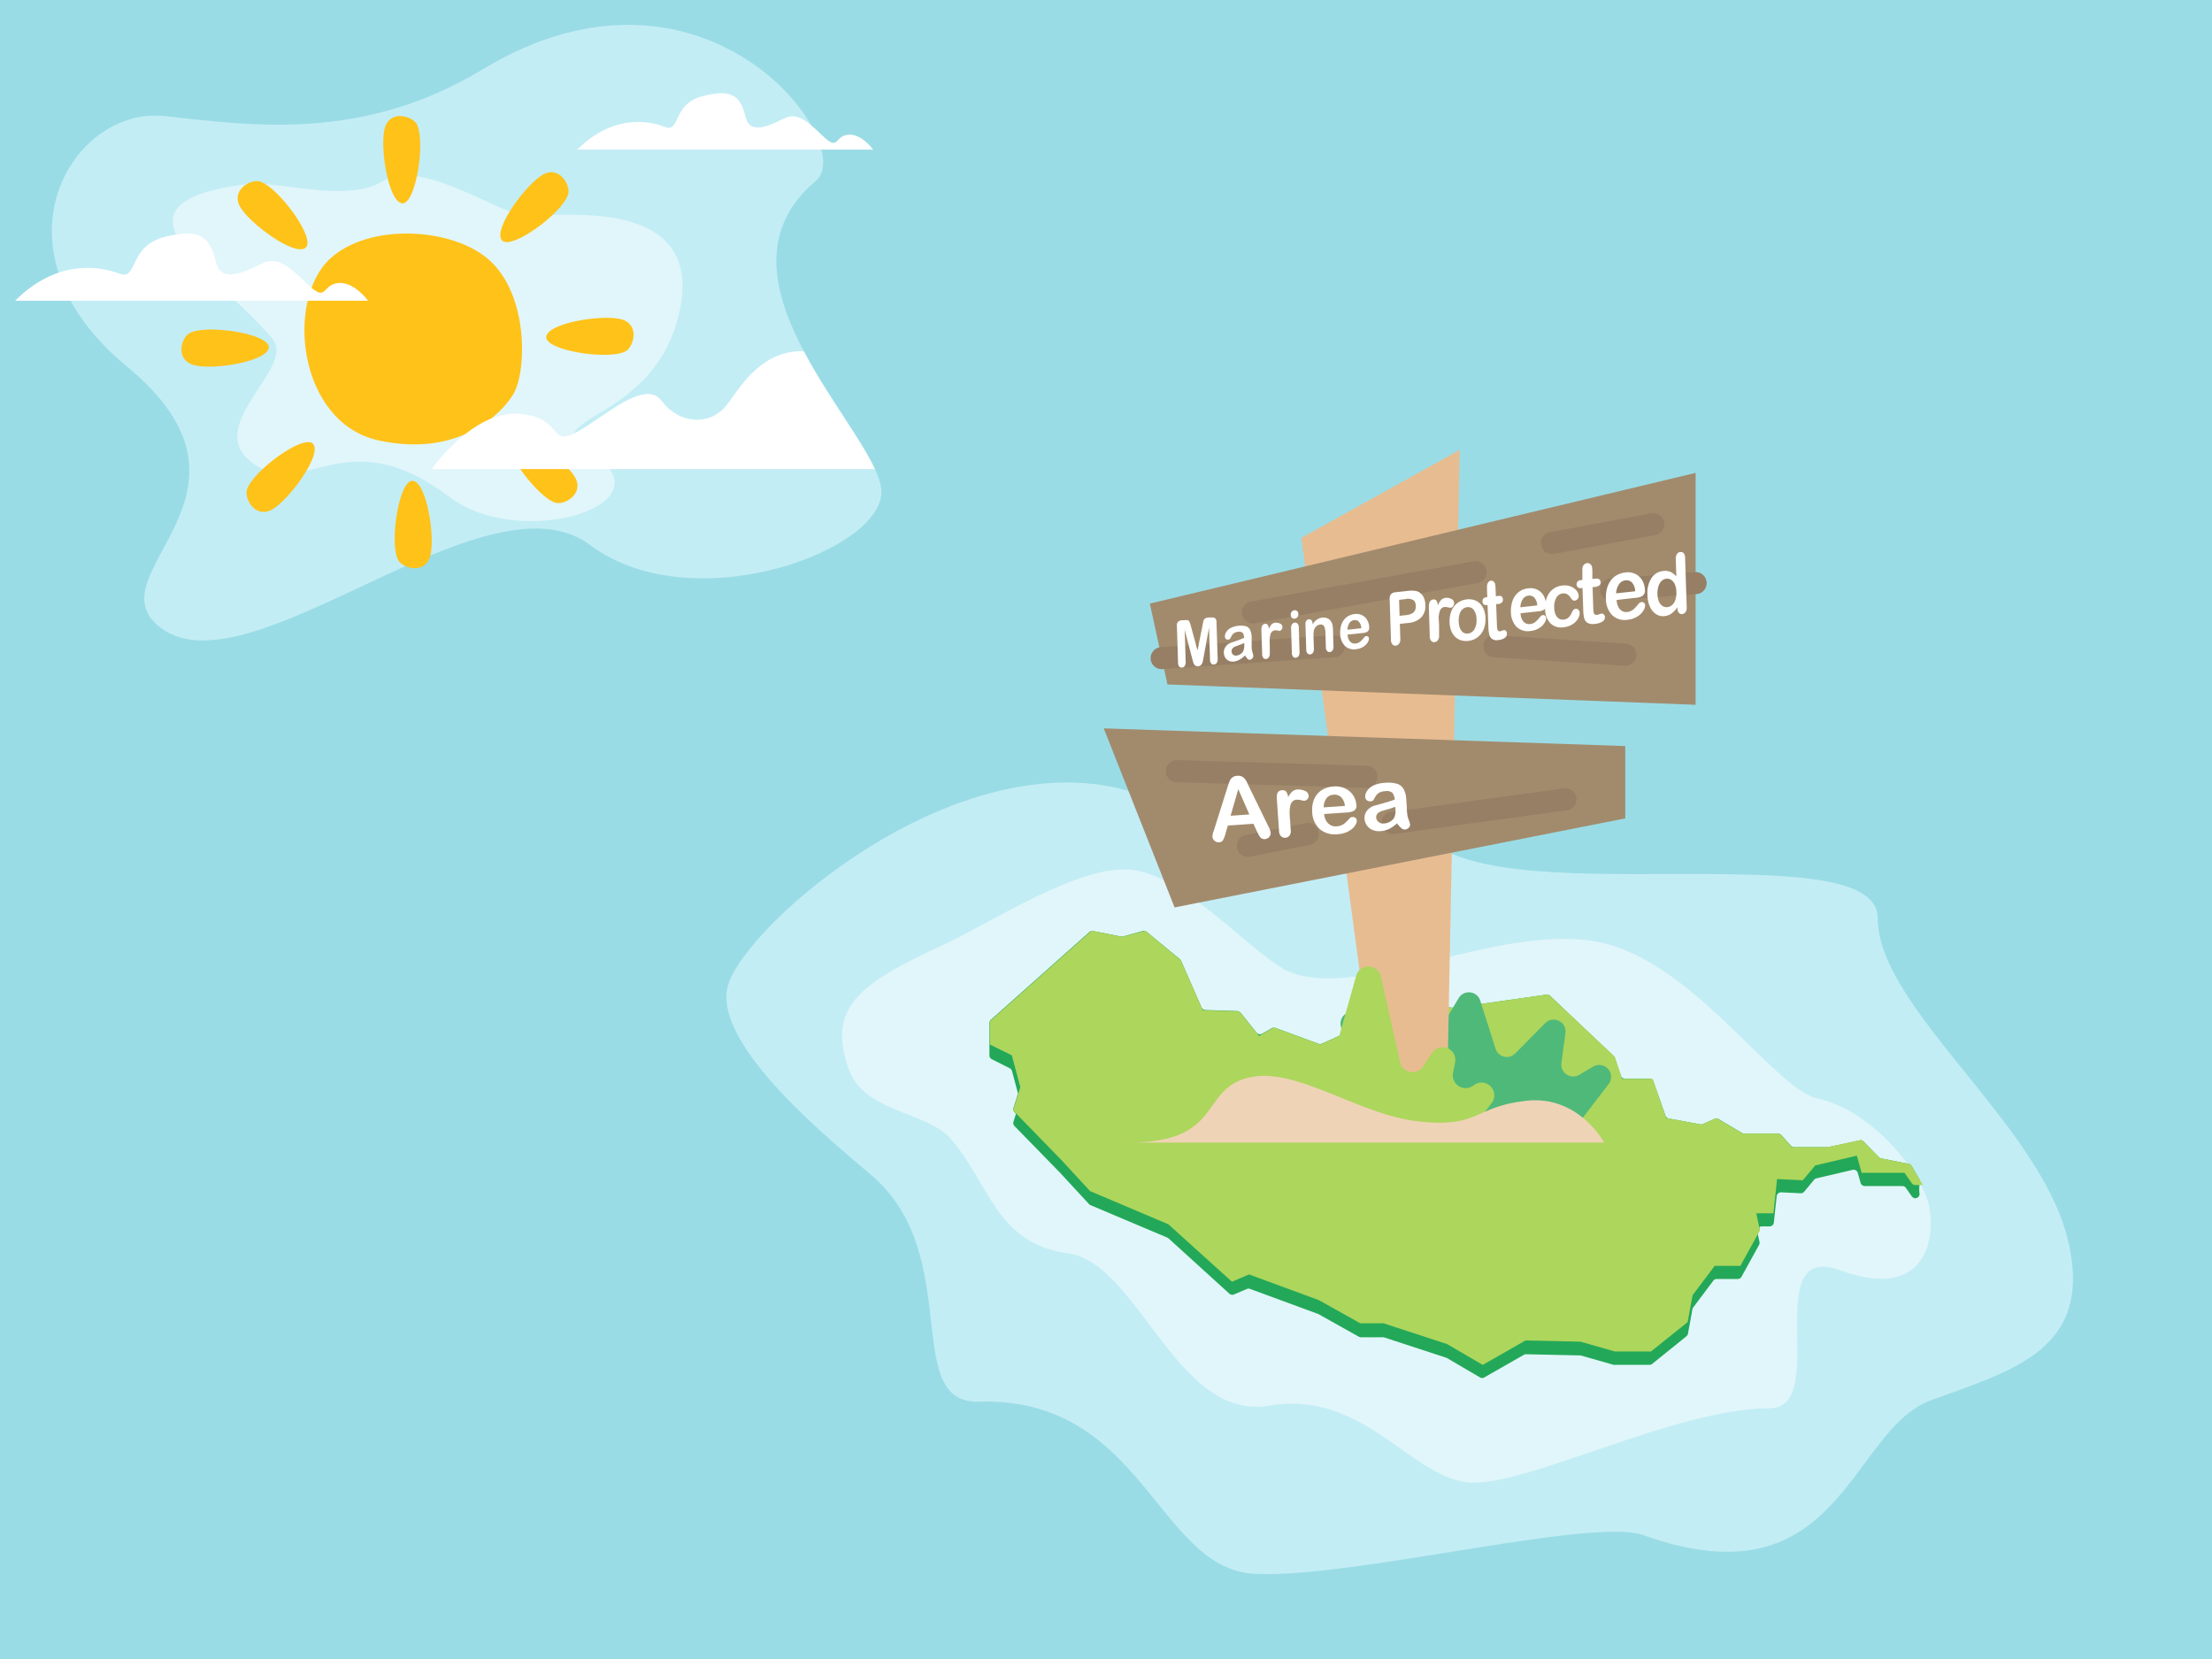 <svg xmlns="http://www.w3.org/2000/svg" viewBox="0 0 400 300"><defs><style>.cls-1{fill:#9adce5;}.cls-2{fill:#c3edf5;}.cls-3{fill:#e1f6fa;}.cls-4{fill:#23a859;}.cls-5{fill:#add65c;}.cls-6{fill:#4fb97a;}.cls-7{fill:#e8bc91;}.cls-8{fill:#a28b6d;}.cls-9{fill:#efd3b6;}.cls-10{fill:none;stroke:#967f65;stroke-linecap:round;stroke-miterlimit:10;stroke-width:4px;}.cls-11{fill:#ffc219;}.cls-12{fill:#fff;}</style></defs><g id="Layer_1" data-name="Layer 1"><rect class="cls-1" width="400" height="300"/><path class="cls-2" d="M206.52,143.81c-32.07-11.55-72,23.53-74.91,34.5s20.24,29.22,26.15,34.35c16.66,14.45,5.12,41.21,19.25,40.8,29.81-.86,32.21,30.29,49.93,31.14s60.86-10.3,70.24-7c35.73,12.8,37.19-18.93,51.95-24.37s30.07-9.17,24.59-29.84-34.17-41.34-34.17-57.36-71.7,0-82.25-15.61S247.35,158.51,206.52,143.81Z"/><path class="cls-3" d="M233.34,175.81c-6.06-2.35-18.56-17.28-28.57-18.51-9.45-1.16-25.61,9.62-34.36,13.64-15.46,7.1-20.7,11.42-17,22.25,2.74,8,14.28,7.81,18.51,12.72,7,8.17,8.3,19,21.15,20.72s19.67,30.47,36.46,27.55,25.55,12.77,35.77,13.87,37.44-13.4,54.74-13.4c11.05,0-2.17-30.41,12.8-24.93s17.15-5.11,16.06-11.32-10.44-17.62-20.08-19.71c-8.4-1.83-23.17-26-41.06-28.57S246.13,180.75,233.34,175.81Z"/><path class="cls-4" d="M347.12,215.93a5.49,5.49,0,0,1-.06-1l.07-1.35a.74.74,0,0,0-.11-.45l-1.34-2.29a.85.85,0,0,0-.52-.37l-5-1a.78.78,0,0,1-.4-.21L337,206.43a.75.75,0,0,0-.71-.21l-5.7,1.22h-6.15a.79.79,0,0,1-.58-.25l-1.74-1.92a.77.77,0,0,0-.58-.26h-6.08a.8.8,0,0,1-.4-.11l-4.33-2.56a.8.8,0,0,0-.72,0l-2.06.92a.74.74,0,0,1-.46.06l-5.73-1.06a.77.77,0,0,1-.59-.51L299,195.59a.78.78,0,0,0-.74-.52h-4.41a.8.8,0,0,1-.74-.53L292,191.27a.75.75,0,0,0-.21-.32L280.3,180.07a.76.76,0,0,0-.64-.21L263,182.23a.49.49,0,0,1-.17,0l-7.82-.64a.87.87,0,0,0-.39.07L239,188.74a.76.76,0,0,1-.59,0l-7.76-2.86a.8.8,0,0,0-.66.05l-1.76,1a.79.79,0,0,1-1-.19l-2.89-3.62a.82.82,0,0,0-.59-.29l-5.78-.19a.78.78,0,0,1-.69-.47l-3.71-8.45a.67.67,0,0,0-.22-.28l-6-4.94a.75.75,0,0,0-.69-.15l-3.64,1a.87.87,0,0,1-.36,0l-5-1a.75.75,0,0,0-.67.19l-17.81,15.87a.8.8,0,0,0-.26.58v5.87a.77.77,0,0,0,.44.69l3.23,1.62a.79.79,0,0,1,.41.5l1.09,4.06-.82,2.61a.77.77,0,0,0,.18.78l.27.28-.45,1.44a.78.78,0,0,0,.18.78l8.3,8.51,5.2,5.63a.64.64,0,0,0,.27.18l13.87,5.86a.64.64,0,0,1,.22.14l11,10a.77.77,0,0,0,.83.14l2.35-1a.75.75,0,0,1,.57,0l12.26,4.51.11.05,7.29,4.08a.86.86,0,0,0,.38.1h3.88a1,1,0,0,1,.24,0l11.3,3.7.16.07,5.95,3.49a.78.78,0,0,0,.78,0l7.16-4.09a.72.72,0,0,1,.41-.1l9.63.21a.69.69,0,0,1,.2,0l6,1.71a.76.76,0,0,0,.21,0h6.26a.76.76,0,0,0,.48-.17l6.2-5a.88.88,0,0,0,.28-.47l.8-4.4a.81.81,0,0,1,.14-.33l3.64-4.85a.79.79,0,0,1,.62-.31h3.8a.78.78,0,0,0,.68-.4l3.17-5.76a.77.77,0,0,0,.08-.54l-.32-1.51.24-.44a.78.78,0,0,0,.08-.54l0-.2a.79.79,0,0,1,.41-.12H320a.78.78,0,0,0,.77-.7l.51-4.76a.79.79,0,0,1,.81-.7l3.53.17a.76.76,0,0,0,.63-.28l1.8-2.16a.81.81,0,0,1,.42-.26l6.54-1.53a.77.77,0,0,1,.93.54l.52,1.82a.78.78,0,0,0,.75.56H344a.81.81,0,0,1,.64.33l1.06,1.52a.79.79,0,0,0,.62.36A.78.78,0,0,0,347.12,215.93Z"/><path class="cls-5" d="M179,188.88v-4.21l18.36-16.36,5.53,1.1,4.2-1.1,6.42,5.3,4,9.07,6.63.22,3.54,4.43,2.66-1.55,8.4,3.1,16.15-7.3,8.1.66L280,179.81,292,191.09l1.33,4h5.53l2.43,7.08,6.42,1.18,2.65-1.18L315.2,205h6.63l2.21,2.43h6.42l6.19-1.32,3.32,3.32,5.53,1.1,2.21,3.76h-1.36a.76.76,0,0,1-.64-.33l-1.32-1.88h-7.74l-.88-3.1-7.52,1.77L326,213.43l-4.65-.22-.66,6.19h-3.1l.66,3.09-3.53,6.42h-4.65l-4,5.31-.89,4.86-6.63,5.31H292l-6.19-1.77-9.95-.22-7.74,4.42-6.42-3.76-11.5-3.76H246l-7.52-4.2-12.61-4.64-3.09,1.32-11.5-10.39-14.16-6-5.31-5.75-8.62-8.85,1.32-4.2-1.54-5.75Z"/></g><g id="Layer_2" data-name="Layer 2"><path class="cls-6" d="M251.68,202.42l-9-16.28a2.15,2.15,0,0,1,2.77-3l11.42,5.2a2.15,2.15,0,0,0,2.73-.86l4.18-7a2.15,2.15,0,0,1,3.89.45l2.77,8.7a2.14,2.14,0,0,0,3.57.86l5.41-5.47a2.15,2.15,0,0,1,3.66,1.8l-.73,5.41a2.15,2.15,0,0,0,3.22,2.14l2.54-1.5a2.15,2.15,0,0,1,2.79,3.16l-5.13,6.68a2.13,2.13,0,0,1-1.7.84H253.56A2.14,2.14,0,0,1,251.68,202.42Z"/><polygon class="cls-7" points="261.57 203.53 263.96 81.36 235.31 97.27 249.63 203.53 261.57 203.53"/><polygon class="cls-8" points="306.62 85.51 207.93 109.15 211.11 123.77 306.62 127.45 306.62 85.51"/><polygon class="cls-8" points="293.9 134.91 199.59 131.71 212.4 164.09 293.9 147.99 293.9 134.91"/><path class="cls-5" d="M233.16,202.34,226.86,191a2.31,2.31,0,0,1,3.48-2.9l6.71,5.5a2.31,2.31,0,0,0,3.69-1.16l4.5-16a2.31,2.31,0,0,1,4.47.11l3.48,15.52a2.3,2.3,0,0,0,4.18.75l1.57-2.41a2.3,2.3,0,0,1,4.19,1.7l-.37,1.92a2.31,2.31,0,0,0,3.6,2.32l.21-.15a2.3,2.3,0,0,1,3.16,3.28l-2.43,3.17a2.3,2.3,0,0,1-1.83.9H235.18A2.3,2.3,0,0,1,233.16,202.34Z"/><path class="cls-9" d="M204.14,206.61h85.93S285.53,198,276,199.05s-8.47,5-19.56,3.73-22.18-10.09-30.84-7.87S221.12,206.61,204.14,206.61Z"/><line class="cls-10" x1="226.56" y1="110.75" x2="266.84" y2="103.47"/><line class="cls-10" x1="293.91" y1="118.39" x2="270.23" y2="116.86"/><line class="cls-10" x1="306.62" y1="105.44" x2="291.32" y2="106.61"/><line class="cls-10" x1="210.07" y1="119.01" x2="241.21" y2="116.86"/><line class="cls-10" x1="298.97" y1="94.78" x2="280.63" y2="98.2"/><line class="cls-10" x1="212.81" y1="139.45" x2="247.1" y2="140.47"/><line class="cls-10" x1="283.09" y1="144.54" x2="251.77" y2="148.84"/><line class="cls-10" x1="225.64" y1="152.96" x2="236.5" y2="150.8"/><path class="cls-2" d="M29.8,21C13,19.1-2.75,45.06,22.92,66.24c28.18,23.25-6.76,37.58,6.16,47.3,16.16,12.16,58.83-29.07,77.6-15s54.35.6,52.65-10.37-32.52-38-11.81-55.46c7.83-6.6-20-44.48-60.26-20.16C65.51,25.72,45.28,22.69,29.8,21Z"/><path class="cls-3" d="M44.56,33.32c5.76-.72,18.16,3.5,24.74-.59s20.37,5.49,25.1,6.17,32.71-4.38,28.6,16.8S95.78,75.23,106.68,81.81c15.21,9.18-12.28,18-25.49,8-17.57-13.34-25.58-.82-33.71-5-13-6.62,6.39-18,1.81-23.52C39.38,49.43,16.91,36.77,44.56,33.32Z"/><path class="cls-11" d="M59.71,46.76c-8.15,7.48-5.84,29.67,8.71,32.87s22.35-4.87,24.43-8.39c2.42-4.1,2.79-18.19-4.68-24.48C81.45,41.1,66.68,40.35,59.71,46.76Z"/><path class="cls-11" d="M69.58,23.15c-.94,3.34.6,13.26,3.11,13.61S77,25.5,75.36,22.43C74.56,21,70.54,19.78,69.58,23.15Z"/><path class="cls-11" d="M77.79,100.57c.95-3.34-.59-13.26-3.11-13.62S70.36,98.21,72,101.29C72.81,102.76,76.84,103.94,77.79,100.57Z"/><path class="cls-11" d="M35,66c3.34,1,13.26-.59,13.61-3.11s-11.26-4.32-14.33-2.66C32.79,61,31.61,65,35,66Z"/><path class="cls-11" d="M112.4,57.75c-3.34-.94-13.26.6-13.62,3.11s11.26,4.33,14.34,2.67C114.59,62.73,115.76,58.71,112.4,57.75Z"/><path class="cls-11" d="M98.16,31.58c-3,1.7-9,9.8-7.43,11.83s11-4.9,12-8.25C103.23,33.56,101.21,29.88,98.16,31.58Z"/><path class="cls-11" d="M49.22,92.13c3-1.69,9-9.79,7.43-11.82s-11,4.9-12,8.25C44.15,90.16,46.16,93.84,49.22,92.13Z"/><path class="cls-11" d="M43.41,37.39c1.7,3,9.8,9,11.83,7.43s-4.9-11-8.25-12C45.39,32.32,41.71,34.33,43.41,37.39Z"/><path class="cls-11" d="M104,86.33c-1.69-3-9.79-9-11.82-7.43s4.9,11,8.25,12C102,91.4,105.67,89.38,104,86.33Z"/><path class="cls-12" d="M145.34,63.51c-8.22-.23-12,7.49-14.15,10-3.08,3.59-8.47,3.08-11.53-1s-10.3,2.84-15.4,5.65-2.32-2.82-10.57-3.34-15.62,10-15.62,10H158.2C155.67,79.36,149.68,71.72,145.34,63.51Z"/><path class="cls-12" d="M18.32,54.38H66.56S64,50.81,61.05,51.19s-1.84,3.73-5.63,0-5.59-4.51-7.62-3.71-7.63,4.36-8.72,0-2.56-6.35-9.26-4.65-4.8,8-8.26,6.65-11.25-2.67-18.82,4.9Z"/><path class="cls-12" d="M117.46,27.05h40.43s-2.15-3-4.61-2.68-1.54,3.13-4.72,0-4.69-3.78-6.39-3.1-6.4,3.65-7.31,0-2.15-5.33-7.76-3.9-4,6.73-6.92,5.57-9.43-2.24-15.78,4.11Z"/><path class="cls-12" d="M215.59,119.1l-1.36-5.21.18,5.79a1.21,1.21,0,0,1-.17.74.65.65,0,0,1-.5.3.55.55,0,0,1-.5-.19,1.06,1.06,0,0,1-.21-.7l-.21-6.63a.94.94,0,0,1,.22-.77,1.2,1.2,0,0,1,.68-.27l.47,0a1.62,1.62,0,0,1,.61,0,.47.47,0,0,1,.29.28,4.49,4.49,0,0,1,.24.7l1.22,4.48.94-4.71a4.11,4.11,0,0,1,.18-.75.63.63,0,0,1,.27-.34,1.94,1.94,0,0,1,.61-.16l.47,0a1.08,1.08,0,0,1,.69.12.83.83,0,0,1,.27.71l.21,6.64a1.24,1.24,0,0,1-.16.74.69.69,0,0,1-.51.29.56.56,0,0,1-.5-.18,1.1,1.1,0,0,1-.21-.7l-.18-5.79-1,5.47c-.06.36-.12.62-.16.79a1.22,1.22,0,0,1-.26.47.77.77,0,0,1-.54.26.72.72,0,0,1-.45-.08.79.79,0,0,1-.3-.3,1.6,1.6,0,0,1-.17-.42C215.68,119.44,215.63,119.28,215.59,119.1Z"/><path class="cls-12" d="M225.15,118.52a4.79,4.79,0,0,1-1,.77,2.77,2.77,0,0,1-1,.34,1.74,1.74,0,0,1-.95-.14,1.53,1.53,0,0,1-.64-.57,1.91,1.91,0,0,1-.25-.86,1.82,1.82,0,0,1,.33-1.13,1.93,1.93,0,0,1,1-.72l.65-.22.89-.32.8-.33a1.69,1.69,0,0,0-.25-.89.91.91,0,0,0-.82-.2,1.67,1.67,0,0,0-.79.26,1.6,1.6,0,0,0-.44.54,4.89,4.89,0,0,1-.25.47.4.4,0,0,1-.34.14.52.52,0,0,1-.41-.12.58.58,0,0,1-.18-.41,1.45,1.45,0,0,1,.24-.83,2.05,2.05,0,0,1,.78-.73,4.21,4.21,0,0,1,2.8-.32,1.3,1.3,0,0,1,.76.69,3.55,3.55,0,0,1,.26,1.37c0,.37,0,.68,0,.94s0,.54,0,.85a3.29,3.29,0,0,0,.16.9,3.09,3.09,0,0,1,.14.6.62.62,0,0,1-.18.46.69.69,0,0,1-.45.25.53.53,0,0,1-.43-.18A3.54,3.54,0,0,1,225.15,118.52Zm-.16-2.25a6.47,6.47,0,0,1-.88.37l-.8.29a1.14,1.14,0,0,0-.41.31.73.73,0,0,0-.19.55.77.77,0,0,0,.26.58.75.75,0,0,0,.63.18,1.61,1.61,0,0,0,.75-.29,1.39,1.39,0,0,0,.49-.57,2.85,2.85,0,0,0,.16-1.19Z"/><path class="cls-12" d="M229.62,116.83l0,1.31a1.2,1.2,0,0,1-.17.73.71.71,0,0,1-.5.29.56.56,0,0,1-.5-.18,1.09,1.09,0,0,1-.21-.69l-.14-4.35c0-.7.19-1.08.64-1.12a.49.49,0,0,1,.51.19,1.48,1.48,0,0,1,.19.71,3,3,0,0,1,.48-.79,1.07,1.07,0,0,1,.69-.32,1.62,1.62,0,0,1,.86.15.68.68,0,0,1,.43.61.74.74,0,0,1-.16.49.61.61,0,0,1-.37.23A1.93,1.93,0,0,1,231,114a1.57,1.57,0,0,0-.51,0,.79.79,0,0,0-.49.24,1.27,1.27,0,0,0-.29.57,4.81,4.81,0,0,0-.12.86C229.61,116,229.61,116.36,229.62,116.83Z"/><path class="cls-12" d="M234.12,111.87a.67.67,0,0,1-.5-.14.72.72,0,0,1-.22-.55.78.78,0,0,1,.19-.57.7.7,0,0,1,.48-.26.6.6,0,0,1,.48.14.65.65,0,0,1,.23.54.82.82,0,0,1-.18.59A.71.71,0,0,1,234.12,111.87Zm.74,1.54.14,4.51a1.13,1.13,0,0,1-.18.73.65.65,0,0,1-.49.3.54.54,0,0,1-.5-.19,1,1,0,0,1-.22-.69l-.14-4.46a1.17,1.17,0,0,1,.17-.72.65.65,0,0,1,.49-.29.6.6,0,0,1,.51.18A1,1,0,0,1,234.86,113.41Z"/><path class="cls-12" d="M237.35,112.75v.18a2.94,2.94,0,0,1,.77-.88,2.2,2.2,0,0,1,1-.37,1.73,1.73,0,0,1,1,.17,1.39,1.39,0,0,1,.66.69,1.72,1.72,0,0,1,.2.59,5.91,5.91,0,0,1,.07.85l.09,2.9a1.13,1.13,0,0,1-.17.73.66.66,0,0,1-.48.3.56.56,0,0,1-.51-.19,1,1,0,0,1-.22-.69l-.08-2.6a2.78,2.78,0,0,0-.23-1.16.67.67,0,0,0-.77-.32,1.06,1.06,0,0,0-.66.32,1.62,1.62,0,0,0-.43.73,5.6,5.6,0,0,0-.06,1.31l.06,2a1.12,1.12,0,0,1-.17.73.7.7,0,0,1-.5.3.57.57,0,0,1-.5-.2,1,1,0,0,1-.21-.68l-.14-4.51a1.14,1.14,0,0,1,.15-.69.63.63,0,0,1,.46-.27.61.61,0,0,1,.33.06.6.6,0,0,1,.25.27A1.06,1.06,0,0,1,237.35,112.75Z"/><path class="cls-12" d="M246.4,114.47l-2.71.29a2.31,2.31,0,0,0,.22.92,1.33,1.33,0,0,0,.51.56,1.16,1.16,0,0,0,.69.13A1.59,1.59,0,0,0,246,116c.13-.11.24-.23.35-.34l.4-.48a.43.43,0,0,1,.3-.14.44.44,0,0,1,.35.09.5.5,0,0,1,.15.36,1.16,1.16,0,0,1-.14.51,2,2,0,0,1-.42.59,2.73,2.73,0,0,1-.73.52,3.18,3.18,0,0,1-1,.28,2.4,2.4,0,0,1-2.1-.63,3.23,3.23,0,0,1-.81-2.25,4.26,4.26,0,0,1,.14-1.3,3,3,0,0,1,.5-1.07,2.53,2.53,0,0,1,.84-.75,3,3,0,0,1,1.13-.35,2.28,2.28,0,0,1,1.4.24,2.06,2.06,0,0,1,.9.9,2.65,2.65,0,0,1,.33,1.21.9.9,0,0,1-.27.8A1.81,1.81,0,0,1,246.4,114.47Zm-2.73-.59,2.5-.28a1.88,1.88,0,0,0-.42-1.15,1,1,0,0,0-.88-.31,1.17,1.17,0,0,0-.84.5A2.31,2.31,0,0,0,243.67,113.88Z"/><path class="cls-12" d="M254.7,112.64l-1.56.17.08,2.68a1.33,1.33,0,0,1-.21.89.81.81,0,0,1-.6.37.68.68,0,0,1-.62-.23,1.29,1.29,0,0,1-.26-.84l-.23-7.29a1.37,1.37,0,0,1,.22-.93,1.18,1.18,0,0,1,.81-.36l2.18-.24a5.26,5.26,0,0,1,1.5,0,2,2,0,0,1,.9.44,2.15,2.15,0,0,1,.6.86,3.55,3.55,0,0,1,.24,1.2,3,3,0,0,1-.73,2.27A3.56,3.56,0,0,1,254.7,112.64Zm-.55-4.3-1.15.13.09,2.89,1.15-.12a3.23,3.23,0,0,0,1-.26,1.35,1.35,0,0,0,.6-.53,1.65,1.65,0,0,0,.18-.87,1.44,1.44,0,0,0-.35-1A1.89,1.89,0,0,0,254.15,108.34Z"/><path class="cls-12" d="M260.23,113.29l0,1.58a1.37,1.37,0,0,1-.22.89.83.83,0,0,1-.6.36.68.68,0,0,1-.6-.23,1.21,1.21,0,0,1-.26-.83l-.17-5.28c0-.86.23-1.31.78-1.37a.59.59,0,0,1,.61.23,1.67,1.67,0,0,1,.23.86,3.81,3.81,0,0,1,.59-1,1.33,1.33,0,0,1,.84-.39,1.83,1.83,0,0,1,1,.19.8.8,0,0,1,.52.73.9.9,0,0,1-.19.6.68.68,0,0,1-.45.27,2,2,0,0,1-.46-.07,1.79,1.79,0,0,0-.63-.06.89.89,0,0,0-.59.28,1.49,1.49,0,0,0-.34.69,5,5,0,0,0-.15,1C260.21,112.23,260.21,112.72,260.23,113.29Z"/><path class="cls-12" d="M268.63,111.79a4.86,4.86,0,0,1-.18,1.54,3.67,3.67,0,0,1-.62,1.27,3.24,3.24,0,0,1-2.34,1.29,3.23,3.23,0,0,1-1.34-.12,2.79,2.79,0,0,1-1.06-.66,3.26,3.26,0,0,1-.69-1.12,4.6,4.6,0,0,1-.27-1.49,4.92,4.92,0,0,1,.18-1.56,3.69,3.69,0,0,1,.61-1.26,3.14,3.14,0,0,1,1-.87,3.59,3.59,0,0,1,1.32-.42,3.18,3.18,0,0,1,1.36.13,2.58,2.58,0,0,1,1.06.65,3.11,3.11,0,0,1,.69,1.12A4.61,4.61,0,0,1,268.63,111.79ZM267,112a2.84,2.84,0,0,0-.49-1.7,1.26,1.26,0,0,0-1.21-.5,1.46,1.46,0,0,0-.83.37,1.92,1.92,0,0,0-.54.89,3.78,3.78,0,0,0-.15,1.3,3.51,3.51,0,0,0,.23,1.24,1.67,1.67,0,0,0,.58.77,1.28,1.28,0,0,0,.87.19,1.51,1.51,0,0,0,1.16-.76A3.13,3.13,0,0,0,267,112Z"/><path class="cls-12" d="M268.78,108l.17,0-.05-1.2c0-.33,0-.58,0-.77a1.47,1.47,0,0,1,.09-.49,1,1,0,0,1,.25-.36.63.63,0,0,1,.38-.17.61.61,0,0,1,.54.22.84.84,0,0,1,.22.44,4.64,4.64,0,0,1,.07.78l.05,1.37.57-.07a.61.61,0,0,1,.51.15.73.73,0,0,1,.19.5.65.65,0,0,1-.23.59,1.29,1.29,0,0,1-.7.24l-.29,0,.14,3.69a5.74,5.74,0,0,0,.05.72.7.7,0,0,0,.15.39.38.38,0,0,0,.37.12,1.43,1.43,0,0,0,.36-.1,1.87,1.87,0,0,1,.36-.11.41.41,0,0,1,.35.16.68.68,0,0,1,.17.46.91.91,0,0,1-.39.79,2.36,2.36,0,0,1-1.16.39,1.6,1.6,0,0,1-1.12-.18,1.38,1.38,0,0,1-.52-.82,7.45,7.45,0,0,1-.17-1.48l-.14-3.85-.2,0a.59.59,0,0,1-.52-.14.74.74,0,0,1-.2-.51.78.78,0,0,1,.17-.54A.75.75,0,0,1,268.78,108Z"/><path class="cls-12" d="M278.26,110.54l-3.29.36a2.52,2.52,0,0,0,.26,1.11,1.59,1.59,0,0,0,.62.68,1.4,1.4,0,0,0,.83.16,1.77,1.77,0,0,0,.55-.14,1.57,1.57,0,0,0,.48-.31,4.07,4.07,0,0,0,.42-.41l.49-.58a.58.58,0,0,1,.37-.17.51.51,0,0,1,.42.12.57.57,0,0,1,.18.43,1.53,1.53,0,0,1-.16.62,3,3,0,0,1-.52.72,3.13,3.13,0,0,1-.89.62,3.59,3.59,0,0,1-1.25.35,2.93,2.93,0,0,1-2.55-.77,3.93,3.93,0,0,1-1-2.73,5.44,5.44,0,0,1,.18-1.58,3.79,3.79,0,0,1,.6-1.3,3.21,3.21,0,0,1,1-.91,3.39,3.39,0,0,1,1.37-.42,2.79,2.79,0,0,1,1.7.28,2.71,2.71,0,0,1,1.1,1.1,3.36,3.36,0,0,1,.39,1.47,1.06,1.06,0,0,1-.33,1A2.19,2.19,0,0,1,278.26,110.54Zm-3.33-.72,3.05-.34a2.29,2.29,0,0,0-.51-1.4,1.26,1.26,0,0,0-1.08-.37,1.38,1.38,0,0,0-1,.61A2.78,2.78,0,0,0,274.93,109.82Z"/><path class="cls-12" d="M285.66,110.82a1.89,1.89,0,0,1-.16.76,2.49,2.49,0,0,1-.54.81,3,3,0,0,1-.93.68,3.61,3.61,0,0,1-1.28.36,2.78,2.78,0,0,1-2.41-.74,3.78,3.78,0,0,1-.94-2.6,5.25,5.25,0,0,1,.33-2.06,3.3,3.3,0,0,1,2.84-2.15,3,3,0,0,1,1.18.08,2.55,2.55,0,0,1,.92.45,2.21,2.21,0,0,1,.59.64,1.5,1.5,0,0,1,.22.69.86.86,0,0,1-.2.59.79.79,0,0,1-.53.28.43.43,0,0,1-.34-.08,1.41,1.41,0,0,1-.32-.35,2.35,2.35,0,0,0-.65-.7,1.24,1.24,0,0,0-.85-.17,1.5,1.5,0,0,0-1.15.77,3.27,3.27,0,0,0-.39,1.81,3.87,3.87,0,0,0,.14.94,2.21,2.21,0,0,0,.36.72,1.34,1.34,0,0,0,.54.41,1.39,1.39,0,0,0,.68.08,1.45,1.45,0,0,0,.84-.35,2.33,2.33,0,0,0,.59-.85,2.32,2.32,0,0,1,.31-.53.67.67,0,0,1,.43-.22.52.52,0,0,1,.5.2A.84.84,0,0,1,285.66,110.82Z"/><path class="cls-12" d="M285.94,104.9l.2,0,0-1.23q0-.5,0-.78a1.27,1.27,0,0,1,.11-.5,1,1,0,0,1,.3-.38.86.86,0,0,1,.44-.18.75.75,0,0,1,.63.23.78.78,0,0,1,.26.45,4.67,4.67,0,0,1,.07.79l0,1.4.66-.07a.76.76,0,0,1,.6.14.67.67,0,0,1,.22.51.66.66,0,0,1-.27.61,1.85,1.85,0,0,1-.83.26l-.34,0,.12,3.78a5.61,5.61,0,0,0,.06.74.7.7,0,0,0,.17.4.48.48,0,0,0,.43.12,2.25,2.25,0,0,0,.43-.11,1.74,1.74,0,0,1,.42-.12.53.53,0,0,1,.41.16.69.69,0,0,1,.19.47.91.91,0,0,1-.46.82,3.13,3.13,0,0,1-1.37.41,2.11,2.11,0,0,1-1.3-.18,1.38,1.38,0,0,1-.61-.83,6.93,6.93,0,0,1-.18-1.52l-.13-3.94-.24,0a.72.72,0,0,1-.6-.15.65.65,0,0,1-.23-.51.78.78,0,0,1,.2-.55A.93.93,0,0,1,285.94,104.9Z"/><path class="cls-12" d="M296,108.09l-3.66.41a3,3,0,0,0,.3,1.24,1.69,1.69,0,0,0,.69.75,1.46,1.46,0,0,0,.92.18,1.88,1.88,0,0,0,.61-.16,2.12,2.12,0,0,0,.53-.33,5.13,5.13,0,0,0,.47-.46l.55-.65a.59.59,0,0,1,.41-.19.58.58,0,0,1,.47.13.61.61,0,0,1,.2.48,1.76,1.76,0,0,1-.18.69,2.94,2.94,0,0,1-.58.8,3.57,3.57,0,0,1-1,.7,4.11,4.11,0,0,1-1.39.39,3.28,3.28,0,0,1-2.84-.86,4.3,4.3,0,0,1-1.1-3,6.05,6.05,0,0,1,.19-1.77,4.49,4.49,0,0,1,.67-1.45,3.68,3.68,0,0,1,1.14-1,4.09,4.09,0,0,1,1.53-.47,3.17,3.17,0,0,1,1.9.32A2.93,2.93,0,0,1,297,105a3.7,3.7,0,0,1,.45,1.64,1.2,1.2,0,0,1-.38,1.08A2.32,2.32,0,0,1,296,108.09Zm-3.7-.8,3.4-.37a2.56,2.56,0,0,0-.57-1.56,1.33,1.33,0,0,0-1.2-.41,1.56,1.56,0,0,0-1.14.67A3.18,3.18,0,0,0,292.25,107.29Z"/><path class="cls-12" d="M303.33,110v-.2a5.52,5.52,0,0,1-.69.83,2.88,2.88,0,0,1-.74.53,2.94,2.94,0,0,1-.89.25,2.21,2.21,0,0,1-1.2-.18,2.49,2.49,0,0,1-1-.77,3.9,3.9,0,0,1-.65-1.27,6.06,6.06,0,0,1-.25-1.64,5,5,0,0,1,.72-3,2.8,2.8,0,0,1,2.12-1.29,2.52,2.52,0,0,1,1.32.15,3.3,3.3,0,0,1,1.06.81l-.09-3a1.64,1.64,0,0,1,.19-1,.78.78,0,0,1,.61-.39.69.69,0,0,1,.64.22,1.36,1.36,0,0,1,.24.84l.29,8.9a1.43,1.43,0,0,1-.21.89.85.85,0,0,1-.6.36.7.7,0,0,1-.62-.24A1.25,1.25,0,0,1,303.33,110Zm-3.61-2.58a3.83,3.83,0,0,0,.27,1.37,1.77,1.77,0,0,0,.65.8,1.34,1.34,0,0,0,.87.2,1.58,1.58,0,0,0,.85-.37,2.13,2.13,0,0,0,.59-.92,3.81,3.81,0,0,0,.19-1.46,3.61,3.61,0,0,0-.27-1.36,1.9,1.9,0,0,0-.66-.82,1.38,1.38,0,0,0-.88-.21,1.54,1.54,0,0,0-.87.41,2.25,2.25,0,0,0-.57,1A4.31,4.31,0,0,0,299.72,107.42Z"/><path class="cls-12" d="M227.3,150.35l-.64-1.39-4.62.32-.44,1.49a4.77,4.77,0,0,1-.46,1.19.86.86,0,0,1-.72.35,1.05,1.05,0,0,1-.78-.27,1,1,0,0,1-.39-.69,1.67,1.67,0,0,1,.05-.49c0-.17.11-.4.21-.71l2.39-7.57c.07-.22.15-.48.25-.78a3.5,3.5,0,0,1,.32-.77,1.45,1.45,0,0,1,1.27-.74,1.49,1.49,0,0,1,1.36.55,3.38,3.38,0,0,1,.38.6c.1.21.24.5.4.85l3.47,7.12a3.55,3.55,0,0,1,.43,1.2,1,1,0,0,1-.27.74,1.13,1.13,0,0,1-.78.39,1,1,0,0,1-.47-.07.88.88,0,0,1-.34-.24,2.3,2.3,0,0,1-.32-.49Zm-4.77-2.84,3.39-.23-2-4.57Z"/><path class="cls-12" d="M233.29,148.36l.12,1.76a1.36,1.36,0,0,1-.24,1,1,1,0,0,1-.74.37,1,1,0,0,1-.78-.27,1.42,1.42,0,0,1-.36-.94l-.4-5.89c-.07-.95.24-1.45.93-1.49a.85.85,0,0,1,.78.28,1.86,1.86,0,0,1,.33,1,3.43,3.43,0,0,1,.71-1,1.59,1.59,0,0,1,1-.41,2.75,2.75,0,0,1,1.31.24,1,1,0,0,1,.69.84.82.82,0,0,1-.22.66.81.81,0,0,1-.56.29,2.5,2.5,0,0,1-.57-.1,2.39,2.39,0,0,0-.8-.09,1.18,1.18,0,0,0-.74.29,1.67,1.67,0,0,0-.41.76,5.41,5.41,0,0,0-.14,1.16A16.14,16.14,0,0,0,233.29,148.36Z"/><path class="cls-12" d="M243.59,146.92l-4.14.28a2.87,2.87,0,0,0,.38,1.25,2.15,2.15,0,0,0,.81.78,2,2,0,0,0,1.05.2,2.35,2.35,0,0,0,.69-.13A2.42,2.42,0,0,0,243,149a3.73,3.73,0,0,0,.51-.45c.16-.15.36-.36.61-.63a.66.66,0,0,1,.45-.17.74.74,0,0,1,.54.14.66.66,0,0,1,.24.49,1.47,1.47,0,0,1-.18.69,2.7,2.7,0,0,1-.63.78,4.11,4.11,0,0,1-1.1.66,4.72,4.72,0,0,1-1.56.34,4.22,4.22,0,0,1-3.25-.94,4.36,4.36,0,0,1-1.34-3.08,5,5,0,0,1,.16-1.75,3.63,3.63,0,0,1,.71-1.43,3.49,3.49,0,0,1,1.26-1,4.68,4.68,0,0,1,1.71-.43,4.1,4.1,0,0,1,2.17.38,3.48,3.48,0,0,1,1.42,1.26,3.56,3.56,0,0,1,.55,1.65,1.06,1.06,0,0,1-.38,1.07A2.85,2.85,0,0,1,243.59,146.92Zm-4.22-.92,3.83-.26a2.61,2.61,0,0,0-.69-1.59,1.76,1.76,0,0,0-1.37-.44,1.68,1.68,0,0,0-1.26.63A2.73,2.73,0,0,0,239.37,146Z"/><path class="cls-12" d="M252.63,148.89a6.38,6.38,0,0,1-1.42,1,4.33,4.33,0,0,1-1.58.41,3.08,3.08,0,0,1-1.45-.23,2.3,2.3,0,0,1-1-.8,2.24,2.24,0,0,1-.42-1.17,2.13,2.13,0,0,1,.45-1.52,2.75,2.75,0,0,1,1.45-.92l1-.28L251,145c.38-.12.78-.26,1.22-.42a2.29,2.29,0,0,0-.42-1.2,1.53,1.53,0,0,0-1.27-.31,2.59,2.59,0,0,0-1.19.31,2,2,0,0,0-.65.72c-.18.31-.3.52-.37.62a.72.72,0,0,1-.51.18.88.88,0,0,1-.63-.19.77.77,0,0,1-.3-.56,1.76,1.76,0,0,1,.32-1.11,2.88,2.88,0,0,1,1.17-1,5.73,5.73,0,0,1,2.06-.48,5.88,5.88,0,0,1,2.22.18,2.07,2.07,0,0,1,1.2,1,4.54,4.54,0,0,1,.45,1.87q.06.74.09,1.26c0,.35,0,.73.07,1.16a4,4,0,0,0,.28,1.22,4.22,4.22,0,0,1,.25.82.78.78,0,0,1-.26.62,1,1,0,0,1-.68.31.92.92,0,0,1-.66-.26A4.66,4.66,0,0,1,252.63,148.89Zm-.35-3a8.9,8.9,0,0,1-1.32.45c-.58.17-1,.29-1.21.37a1.64,1.64,0,0,0-.63.39.93.93,0,0,0-.26.75,1.13,1.13,0,0,0,.42.79,1.34,1.34,0,0,0,1,.27,2.47,2.47,0,0,0,1.14-.36,1.83,1.83,0,0,0,.73-.76,3.22,3.22,0,0,0,.18-1.6Z"/></g></svg>